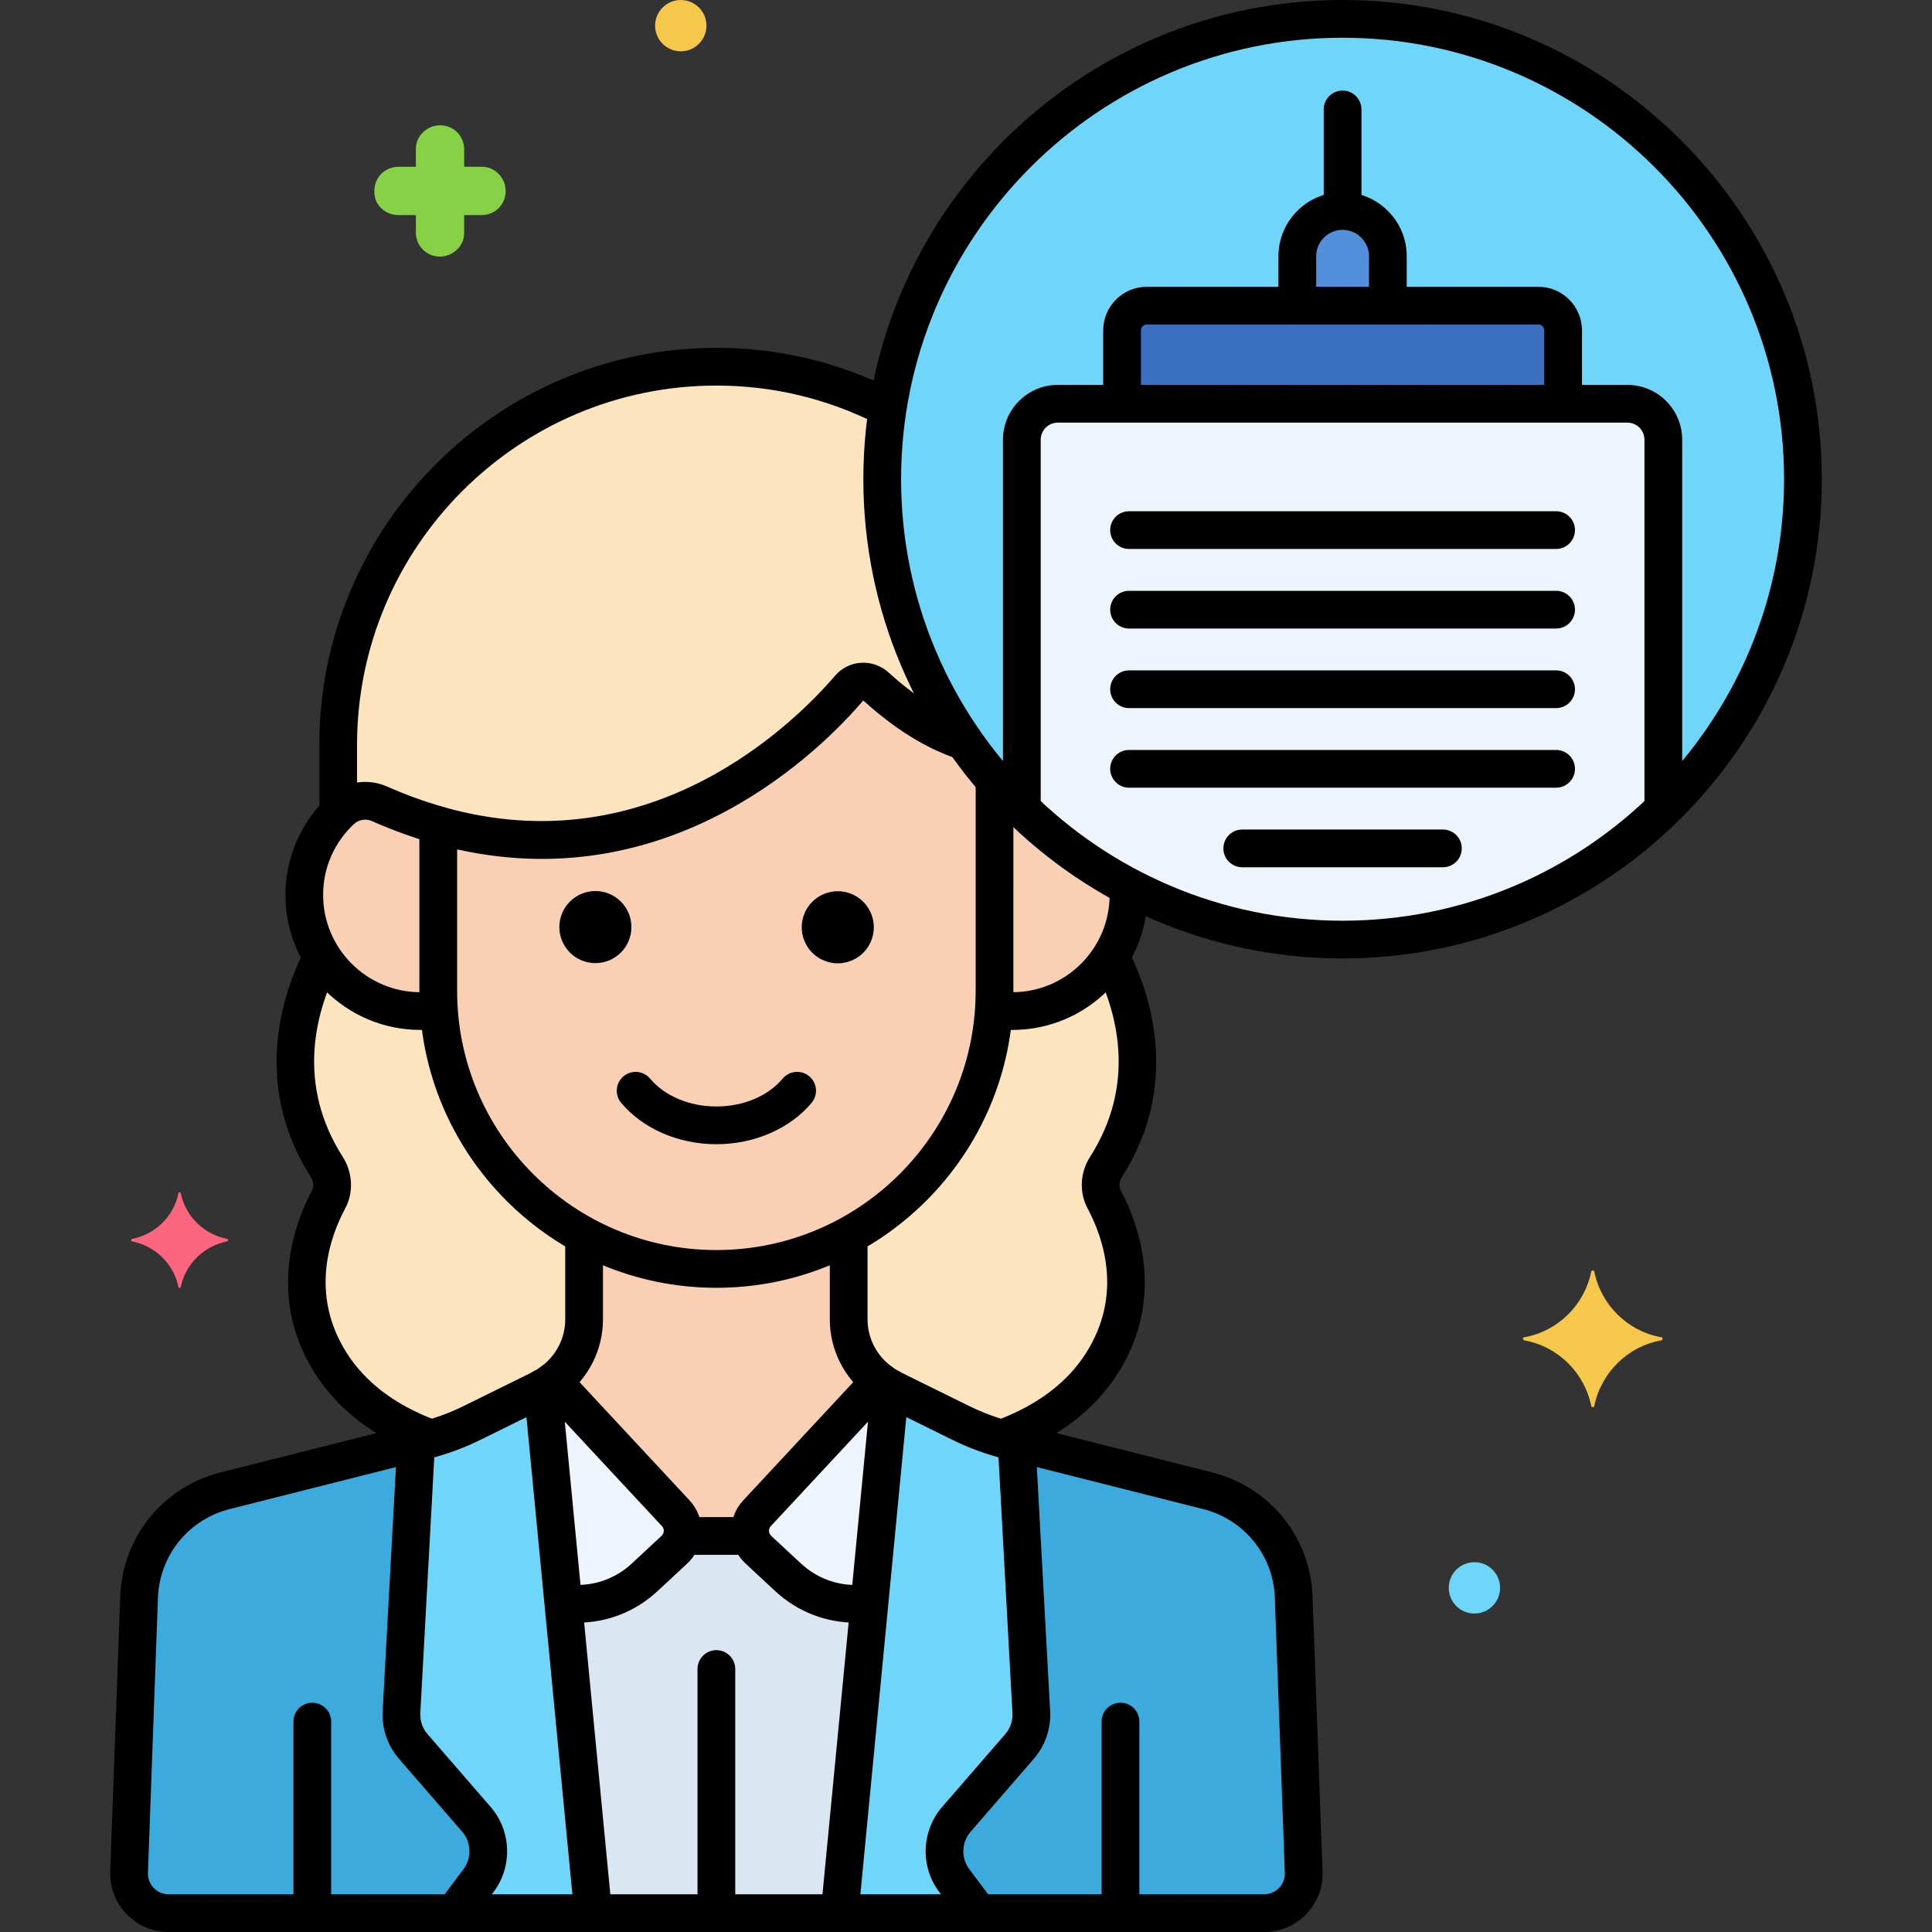<?xml version="1.0" encoding="utf-8"?>
<!-- Generator: Adobe Illustrator 24.0.0, SVG Export Plug-In . SVG Version: 6.00 Build 0)  -->
<svg version="1.1" xmlns="http://www.w3.org/2000/svg" xmlns:xlink="http://www.w3.org/1999/xlink" x="0px" y="0px"
	 viewBox="0 0 256 256" enable-background="new 0 0 256 256" xml:space="preserve">
<rect x="0" y="0" width="256" height="256" fill="#333333" stroke="none"/>
<g id="Layer_1">
</g>
<g id="Layer_2">
</g>
<g id="Layer_3">
</g>
<g id="Layer_4">
</g>
<g id="Layer_5">
</g>
<g id="Layer_6">
</g>
<g id="Layer_7">
</g>
<g id="Layer_8">
</g>
<g id="Layer_9">
</g>
<g id="Layer_10">
</g>
<g id="Layer_11">
</g>
<g id="Layer_12">
</g>
<g id="Layer_13">
</g>
<g id="Layer_14">
</g>
<g id="Layer_15">
</g>
<g id="Layer_16">
</g>
<g id="Layer_17">
</g>
<g id="Layer_18">
</g>
<g id="Layer_19">
</g>
<g id="Layer_20">
</g>
<g id="Layer_21">
</g>
<g id="Layer_22">
</g>
<g id="Layer_23">
</g>
<g id="Layer_24">
</g>
<g id="Layer_25">
</g>
<g id="Layer_26">
</g>
<g id="Layer_27">
</g>
<g id="Layer_28">
</g>
<g id="Layer_29">
</g>
<g id="Layer_30">
</g>
<g id="Layer_31">
</g>
<g id="Layer_32">
</g>
<g id="Layer_33">
</g>
<g id="Layer_34">
</g>
<g id="Layer_35">
</g>
<g id="Layer_36">
</g>
<g id="Layer_37">
</g>
<g id="Layer_38">
</g>
<g id="Layer_39">
</g>
<g id="Layer_40">
</g>
<g id="Layer_41">
</g>
<g id="Layer_42">
</g>
<g id="Layer_43">
</g>
<g id="Layer_44">
</g>
<g id="Layer_45">
</g>
<g id="Layer_46">
</g>
<g id="Layer_47">
</g>
<g id="Layer_48">
</g>
<g id="Layer_49">
</g>
<g id="Layer_50">
</g>
<g id="Layer_51">
</g>
<g id="Layer_52">
</g>
<g id="Layer_53">
</g>
<g id="Layer_54">
</g>
<g id="Layer_55">
</g>
<g id="Layer_56">
</g>
<g id="Layer_57">
</g>
<g id="Layer_58">
</g>
<g id="Layer_59">
</g>
<g id="Layer_60">
</g>
<g id="Layer_61">
</g>
<g id="Layer_62">
</g>
<g id="Layer_63">
</g>
<g id="Layer_64">
</g>
<g id="Layer_65">
</g>
<g id="Layer_66">
	<g>
		<g>
			<g>
				<path fill="#FCE4BE" d="M146.548,154.63c7.039-11.04,3.715-21.788,0.61-27.859c-2.725,4.321-7.527,7.2-13.012,7.2
					c-0.839,0-1.656-0.085-2.458-0.215c-0.865,12.895-8.431,24.031-19.232,29.918v11.177c0,3.578,1.877,6.853,4.885,8.706
					c1.205,0.742-0.324-0.129,9.942,4.977c1.381,0.681,3.205,1.402,4.611,1.843c0.279,0.087,0.561,0.164,0.843,0.243
					c5.424-1.985,10.209-5.137,13.308-10.044c5.683-8.998,2.367-17.717,0.275-21.619
					C145.585,157.585,145.712,155.941,146.548,154.63z"/>
			</g>
		</g>
		<g>
			<g>
				<path fill="#FCE4BE" d="M58.163,133.756c-0.802,0.129-1.619,0.214-2.458,0.214c-5.486,0-10.288-2.879-13.012-7.2
					c-3.105,6.071-6.43,16.82,0.609,27.859c0.836,1.312,0.963,2.956,0.228,4.326c-2.092,3.903-5.408,12.621,0.275,21.619
					c3.1,4.908,7.885,8.06,13.308,10.044c0.281-0.08,0.564-0.156,0.843-0.243c1.406-0.44,3.23-1.162,4.611-1.843
					c10.933-5.438,8.826-4.29,9.942-4.977c3.008-1.853,4.885-5.127,4.885-8.706v-11.177
					C66.594,157.788,59.028,146.651,58.163,133.756z"/>
			</g>
		</g>
		<g>
			<g>
				<path fill="#F9D0B4" d="M149.477,117.473c-6.749-3.561-12.743-8.351-17.696-14.072v27.884c0,0.832-0.038,1.654-0.093,2.472
					c0.802,0.129,1.619,0.215,2.458,0.215c8.498,0,15.387-6.889,15.387-15.387C149.533,118.208,149.503,117.841,149.477,117.473z"/>
			</g>
		</g>
		<g>
			<g>
				<path fill="#F9D0B4" d="M58.07,131.285v-21.948c-2.531-0.721-5.13-1.654-7.795-2.831c-1.719-0.759-3.726-0.409-5.097,0.875
					c-2.989,2.803-4.861,6.781-4.861,11.203c0,8.498,6.889,15.387,15.387,15.387c0.839,0,1.656-0.085,2.458-0.214
					C58.108,132.938,58.07,132.116,58.07,131.285z"/>
			</g>
		</g>
		<g>
			<g>
				<path fill="#FCE4BE" d="M116.899,63.5c0-3.205,0.25-6.351,0.727-9.422c-6.827-3.498-14.54-5.487-22.7-5.487
					c-27.564,0-50.116,22.553-50.116,50.116v9.056c0.125-0.126,0.24-0.261,0.37-0.383c1.37-1.285,3.378-1.634,5.096-0.875
					c2.665,1.177,5.264,2.11,7.795,2.831c28.966,8.251,48.87-11.626,54.483-18.177c0.902-1.053,2.485-1.13,3.512-0.197
					c4.396,3.994,8.315,6.151,11.678,7.243C120.912,88.352,116.899,76.397,116.899,63.5z"/>
			</g>
		</g>
		<g>
			<g>
				<path fill="#DAE6F1" d="M104.41,208.99l-3.931-3.657c-1.377-1.281-1.455-3.436-0.174-4.813l16.27-17.488
					c-2.556-1.91-4.121-4.918-4.121-8.181v-11.177c-5.221,2.846-11.195,4.465-17.53,4.465c-6.334,0-12.309-1.62-17.53-4.465v11.177
					c0,3.263-1.565,6.271-4.121,8.181l16.271,17.488c1.281,1.377,1.203,3.531-0.174,4.813l-3.931,3.657
					c-3.085,2.87-7.057,3.916-10.801,3.401l3.959,41.109h32.655l3.959-41.109C111.467,212.906,107.495,211.859,104.41,208.99z"/>
			</g>
		</g>
		<g>
			<g>
				<path fill="#3CAADC" d="M71.897,183.915c-0.075,0.039-0.141,0.089-0.217,0.126l-9.112,4.493
					c-2.037,1.004-4.174,1.79-6.376,2.344c-0.13,0.033-18.907,4.773-19.026,4.803l-7.325,1.849
					c-6.414,1.615-11.032,7.211-11.4,13.815l-1.336,36.719c-0.108,2.97,2.27,5.436,5.242,5.436h56.251L71.897,183.915z"/>
			</g>
		</g>
		<g>
			<g>
				<path fill="#3CAADC" d="M171.41,211.345c-0.368-6.604-4.987-12.2-11.4-13.815l-7.325-1.849c-0.12-0.03-18.897-4.77-19.027-4.803
					c-2.202-0.554-4.339-1.34-6.376-2.344l-9.112-4.493c-0.076-0.037-0.142-0.087-0.216-0.126l-6.701,69.585h56.251
					c2.972,0,5.35-2.466,5.242-5.436L171.41,211.345z"/>
			</g>
		</g>
		<g>
			<g>
				<path fill="#EDF4FC" d="M89.545,200.52l-16.27-17.488c-0.434,0.325-0.888,0.626-1.378,0.883l2.742,28.477
					c3.744,0.515,7.717-0.532,10.801-3.401l3.931-3.657C90.748,204.052,90.826,201.897,89.545,200.52z"/>
			</g>
		</g>
		<g>
			<g>
				<path fill="#EDF4FC" d="M116.576,183.032l-16.27,17.488c-1.281,1.377-1.203,3.531,0.174,4.813l3.931,3.657
					c3.085,2.87,7.057,3.916,10.801,3.401l2.742-28.477C117.465,183.658,117.01,183.356,116.576,183.032z"/>
			</g>
		</g>
		<g>
			<g>
				<path fill="#F9D0B4" d="M127.743,98.205c-3.363-1.093-7.281-3.249-11.678-7.243c-1.027-0.933-2.609-0.856-3.512,0.197
					c-5.613,6.552-25.517,26.428-54.484,18.177v21.948c0,20.27,16.585,36.855,36.855,36.855c20.27,0,36.855-16.585,36.855-36.855
					v-27.884C130.345,101.744,128.995,100.012,127.743,98.205z"/>
			</g>
		</g>
		<g>
			<g>
				<path fill="#F9D0B4" d="M116.576,183.032c-2.556-1.91-4.121-4.918-4.121-8.181v-11.177c-5.221,2.846-11.195,4.465-17.53,4.465
					c-6.334,0-12.309-1.619-17.53-4.465v11.177c0,3.263-1.565,6.271-4.121,8.181l16.27,17.488c0.779,0.837,1.048,1.961,0.836,3.002
					h9.089c-0.212-1.041,0.057-2.165,0.836-3.002L116.576,183.032z"/>
			</g>
		</g>
		<g>
			<g>
				<circle fill="#70D6F9" cx="177.899" cy="63.5" r="61"/>
			</g>
		</g>
		<g>
			<g>
				<path fill="#EDF4FC" d="M215.634,53.5h-75.47c-2.632,0-4.765,2.133-4.765,4.765v48.973c10.986,10.677,25.97,17.262,42.5,17.262
					s31.514-6.585,42.5-17.262V58.265C220.399,55.633,218.266,53.5,215.634,53.5z"/>
			</g>
		</g>
		<g>
			<g>
				<path fill="#3A70BF" d="M203.842,40.5h-51.886c-1.809,0-3.276,1.467-3.276,3.276V53.5h58.438v-9.724
					C207.118,41.967,205.651,40.5,203.842,40.5z"/>
			</g>
		</g>
		<g>
			<g>
				<path fill="#5290DB" d="M177.899,27.958c-3.313,0-6,2.687-6,6V40.5h12v-6.542C183.899,30.645,181.212,27.958,177.899,27.958z"/>
			</g>
		</g>
		<g>
			<g>
				<path fill="#70D6F9" d="M60.172,253.5h18.426l-6.701-69.585c-0.075,0.039-0.141,0.089-0.217,0.126l-9.112,4.493
					c-2.037,1.004-4.174,1.79-6.376,2.344c-0.018,0.005-0.407,0.103-1.046,0.264l-1.948,35.706c-0.091,1.67,0.47,3.31,1.566,4.574
					l8.368,9.656c1.988,2.294,2.107,5.664,0.286,8.092L60.172,253.5z"/>
			</g>
		</g>
		<g>
			<g>
				<path fill="#70D6F9" d="M135.086,231.422c1.095-1.264,1.657-2.904,1.566-4.574l-1.948-35.706
					c-0.639-0.161-1.028-0.259-1.046-0.264c-2.202-0.554-4.339-1.34-6.376-2.344l-9.112-4.493c-0.076-0.037-0.142-0.087-0.216-0.126
					l-6.701,69.585h18.426l-3.247-4.329c-1.821-2.428-1.702-5.798,0.286-8.092L135.086,231.422z"/>
			</g>
		</g>
		<g>
			<g>
				<path d="M148.656,155.974c7.685-12.051,3.931-23.829,1.01-29.778c-0.608-1.238-2.104-1.749-3.346-1.142
					c-1.239,0.608-1.75,2.106-1.142,3.346c3.003,6.116,5.313,15.397-0.737,24.886c-1.339,2.101-1.463,4.726-0.324,6.852
					c2.037,3.801,4.722,11.335-0.185,19.104c-2.464,3.901-6.401,6.896-11.701,8.9c-1.292,0.488-1.942,1.931-1.454,3.223
					c0.378,1,1.329,1.616,2.339,1.616c0.294,0,0.593-0.053,0.884-0.163c6.339-2.396,11.103-6.066,14.16-10.906
					c6.494-10.283,2.418-20.305,0.365-24.136C148.233,157.233,148.283,156.56,148.656,155.974z"/>
			</g>
		</g>
		<g>
			<g>
				<path d="M57.53,188.106c-5.254-2.003-9.16-4.986-11.61-8.865c-4.906-7.769-2.222-15.304-0.185-19.104
					c1.139-2.126,1.015-4.751-0.324-6.851c-6.075-9.528-3.728-18.846-0.689-24.983c0.613-1.237,0.106-2.737-1.131-3.35
					c-1.24-0.614-2.737-0.106-3.35,1.131c-2.956,5.97-6.761,17.79,0.954,29.891c0.374,0.585,0.423,1.259,0.133,1.801
					c-2.053,3.831-6.128,13.854,0.365,24.136c3.041,4.814,7.77,8.47,14.057,10.867c0.293,0.111,0.594,0.165,0.89,0.165
					c1.007,0,1.957-0.613,2.336-1.61C59.467,190.043,58.82,188.599,57.53,188.106z"/>
			</g>
		</g>
		<g>
			<g>
				<path d="M149.533,116.084c-1.381,0-2.5,1.119-2.5,2.5c0,7.105-5.781,12.887-12.887,12.887c-0.283,0-0.562-0.012-0.839-0.033
					c-1.371-0.122-2.579,0.922-2.686,2.3c-0.106,1.376,0.923,2.578,2.3,2.685c0.404,0.031,0.813,0.049,1.225,0.049
					c9.863,0,17.887-8.024,17.887-17.887C152.033,117.203,150.914,116.084,149.533,116.084z"/>
			</g>
		</g>
		<g>
			<g>
				<path d="M49.266,108.793c2.688,1.187,5.42,2.179,8.12,2.947c1.325,0.38,2.711-0.391,3.089-1.72
					c0.378-1.328-0.392-2.711-1.72-3.089c-2.479-0.706-4.992-1.619-7.47-2.713c-2.639-1.166-5.707-0.639-7.816,1.338
					c-3.591,3.367-5.651,8.115-5.651,13.027c0,9.862,8.024,17.887,17.887,17.887c0.614,0,1.24-0.038,1.912-0.115
					c1.372-0.158,2.355-1.397,2.197-2.77c-0.158-1.372-1.396-2.373-2.77-2.197c-0.48,0.055-0.918,0.082-1.34,0.082
					c-7.106,0-12.887-5.781-12.887-12.887c0-3.587,1.446-6.918,4.071-9.38C47.531,108.601,48.464,108.439,49.266,108.793z"/>
			</g>
		</g>
		<g>
			<g>
				<path d="M118.35,51.642c-7.348-3.683-15.229-5.551-23.425-5.551c-29.013,0-52.616,23.604-52.616,52.616v8.731
					c0,1.381,1.119,2.5,2.5,2.5s2.5-1.119,2.5-2.5v-8.731c0-26.256,21.36-47.616,47.616-47.616c7.411,0,14.538,1.689,21.184,5.021
					c1.235,0.616,2.736,0.119,3.355-1.115C120.083,53.763,119.584,52.261,118.35,51.642z"/>
			</g>
		</g>
		<g>
			<g>
				<path d="M107.23,142.613c-1.058-0.887-2.634-0.748-3.522,0.31c-1.938,2.312-5.221,3.691-8.783,3.691
					c-3.562,0-6.846-1.38-8.784-3.691c-0.885-1.058-2.463-1.196-3.522-0.31c-1.058,0.888-1.196,2.464-0.309,3.522
					c2.876,3.431,7.592,5.479,12.615,5.479c5.023,0,9.739-2.048,12.615-5.479C108.427,145.077,108.289,143.5,107.23,142.613z"/>
			</g>
		</g>
		<g>
			<g>
				<ellipse transform="matrix(0.383 -0.924 0.924 0.383 -44.995 178.347)" cx="110.96" cy="122.843" rx="4.775" ry="4.775"/>
			</g>
		</g>
		<g>
			<g>
				<circle cx="78.891" cy="122.843" r="4.775"/>
			</g>
		</g>
		<g>
			<g>
				<path d="M118.072,181.028c-1.952-1.458-3.117-3.767-3.117-6.177v-10.508c0-1.381-1.119-2.5-2.5-2.5s-2.5,1.119-2.5,2.5v10.508
					c0,3.979,1.916,7.785,5.125,10.183c0.449,0.335,0.974,0.497,1.494,0.497c0.762,0,1.514-0.347,2.005-1.004
					C119.405,183.421,119.179,181.854,118.072,181.028z"/>
			</g>
		</g>
		<g>
			<g>
				<path d="M111.253,251H78.598c-1.381,0-2.5,1.119-2.5,2.5s1.119,2.5,2.5,2.5h32.655c1.381,0,2.5-1.119,2.5-2.5
					S112.634,251,111.253,251z"/>
			</g>
		</g>
		<g>
			<g>
				<path d="M77.396,161.688c-1.381,0-2.5,1.119-2.5,2.5v10.664c0,2.41-1.165,4.719-3.117,6.177
					c-1.106,0.826-1.333,2.393-0.507,3.499c0.491,0.657,1.243,1.004,2.005,1.004c0.521,0,1.045-0.162,1.494-0.497
					c3.209-2.396,5.125-6.203,5.125-10.183v-10.664C79.896,162.807,78.776,161.688,77.396,161.688z"/>
			</g>
		</g>
		<g>
			<g>
				<path d="M148.47,225.619c-1.381,0-2.5,1.119-2.5,2.5V252.5c0,1.381,1.119,2.5,2.5,2.5s2.5-1.119,2.5-2.5v-24.381
					C150.97,226.738,149.851,225.619,148.47,225.619z"/>
			</g>
		</g>
		<g>
			<g>
				<path d="M41.381,225.619c-1.381,0-2.5,1.119-2.5,2.5v24.214c0,1.381,1.119,2.5,2.5,2.5s2.5-1.119,2.5-2.5v-24.214
					C43.881,226.738,42.762,225.619,41.381,225.619z"/>
			</g>
		</g>
		<g>
			<g>
				<g>
					<g>
						<path d="M74.385,183.675c-0.08-0.828-0.566-1.563-1.297-1.959c-0.73-0.396-1.612-0.402-2.349-0.018
							c-0.078,0.041-0.154,0.085-0.236,0.136l-9.04,4.458c-1.877,0.925-3.855,1.652-5.88,2.161
							c-0.002,0.001-0.005,0.002-0.007,0.002c-0.159,0.041-9.3,2.348-14.851,3.749l-11.494,2.901
							c-7.515,1.892-12.854,8.362-13.288,16.148l-1.336,36.719c-0.077,2.121,0.692,4.131,2.166,5.658
							c1.473,1.527,3.453,2.369,5.575,2.369h56.251c0.705,0,1.377-0.298,1.851-0.819s0.706-1.219,0.638-1.92L74.385,183.675z
							 M22.347,251c-0.752,0-1.454-0.298-1.976-0.84c-0.522-0.542-0.795-1.254-0.768-2.006l1.334-36.67
							c0.309-5.542,4.132-10.175,9.516-11.53l11.496-2.902c5.495-1.387,14.508-3.662,14.854-3.749
							c2.367-0.596,4.679-1.445,6.872-2.526l6.083-3L75.845,251H22.347z"/>
					</g>
				</g>
			</g>
		</g>
		<g>
			<g>
				<g>
					<g>
						<path d="M173.906,211.205c-0.431-7.737-5.771-14.207-13.284-16.099l-7.325-1.85h-0.001c-0.12-0.03-18.818-4.75-19.028-4.804
							c-2.025-0.509-4.003-1.236-5.88-2.161l-9.038-4.457c-0.076-0.047-0.152-0.092-0.231-0.133
							c-0.737-0.389-1.619-0.382-2.353,0.012c-0.733,0.396-1.221,1.131-1.3,1.961l-6.701,69.586
							c-0.068,0.701,0.164,1.398,0.638,1.92s1.146,0.819,1.851,0.819h56.251c2.122,0,4.102-0.841,5.575-2.369
							c1.474-1.527,2.242-3.537,2.166-5.658L173.906,211.205z M169.48,250.16c-0.522,0.542-1.224,0.84-1.976,0.84h-53.499
							l6.088-63.224l6.083,3c2.193,1.081,4.505,1.931,6.864,2.524c0.13,0.033,18.913,4.773,19.033,4.804l7.326,1.851
							c5.382,1.354,9.205,5.987,9.512,11.48l1.336,36.719C170.275,248.906,170.002,249.619,169.48,250.16z"/>
					</g>
				</g>
			</g>
		</g>
		<g>
			<g>
				<path d="M91.375,198.817l-16.271-17.488c-0.87-0.936-2.305-1.064-3.327-0.3c-0.377,0.282-0.719,0.502-1.043,0.672
					c-1.222,0.642-1.693,2.153-1.051,3.376c0.603,1.149,1.976,1.636,3.153,1.154l14.878,15.992c0.222,0.238,0.247,0.509,0.241,0.648
					c-0.005,0.14-0.049,0.408-0.288,0.631l-3.931,3.656c-2.167,2.017-4.982,3.028-7.953,2.836c-1.373-0.078-2.566,0.958-2.653,2.337
					c-0.087,1.378,0.959,2.565,2.337,2.653c0.344,0.021,0.686,0.032,1.027,0.032c3.968,0,7.717-1.47,10.648-4.198l3.931-3.656
					c1.155-1.074,1.822-2.534,1.879-4.11C93.01,201.476,92.449,199.972,91.375,198.817z"/>
			</g>
		</g>
		<g>
			<g>
				<path d="M119.117,181.702c-0.326-0.172-0.668-0.392-1.044-0.673c-1.023-0.765-2.457-0.635-3.327,0.3l-16.27,17.488
					c-1.074,1.154-1.635,2.658-1.578,4.235c0.057,1.576,0.724,3.036,1.879,4.11l3.93,3.656c2.921,2.718,6.691,4.198,10.664,4.198
					c0.168,0,0.337-0.003,0.507-0.008c1.38-0.044,2.463-1.198,2.419-2.578c-0.043-1.379-1.207-2.452-2.578-2.42
					c-2.838,0.1-5.534-0.924-7.607-2.853l-3.93-3.656c-0.239-0.223-0.283-0.491-0.288-0.631c-0.005-0.14,0.02-0.41,0.242-0.648
					l14.878-15.992c1.176,0.483,2.549-0.005,3.152-1.153C120.809,183.855,120.339,182.344,119.117,181.702z"/>
			</g>
		</g>
		<g>
			<g>
				<path d="M131.781,101.25c-1.381,0-2.5,1.119-2.5,2.5v27.535c0,18.943-15.412,34.354-34.355,34.354
					c-18.943,0-34.355-15.411-34.355-34.354v-18.736c28.723,6.404,48.391-13.357,53.814-19.736c4.09,3.716,8.229,6.298,12.3,7.676
					c1.305,0.442,2.727-0.259,3.169-1.567c0.442-1.308-0.259-2.727-1.567-3.169c-3.417-1.155-6.962-3.39-10.541-6.641
					c-0.995-0.903-2.333-1.383-3.662-1.289c-1.339,0.083-2.557,0.691-3.43,1.71c-5.2,6.068-24.311,25.258-51.9,17.399
					c-0.755-0.215-1.565-0.063-2.191,0.409c-0.626,0.473-0.994,1.211-0.994,1.995v21.949c0,21.7,17.655,39.354,39.355,39.354
					c21.701,0,39.355-17.654,39.355-39.354V103.75C134.281,102.369,133.162,101.25,131.781,101.25z"/>
			</g>
		</g>
		<g>
			<g>
				<path d="M98.75,201.022h-7.687c-1.381,0-2.5,1.119-2.5,2.5s1.119,2.5,2.5,2.5h7.687c1.381,0,2.5-1.119,2.5-2.5
					S100.13,201.022,98.75,201.022z"/>
			</g>
		</g>
		<g>
			<g>
				<path d="M94.925,218.654c-1.381,0-2.5,1.119-2.5,2.5v31.159c0,1.381,1.119,2.5,2.5,2.5s2.5-1.119,2.5-2.5v-31.159
					C97.425,219.773,96.306,218.654,94.925,218.654z"/>
			</g>
		</g>
		<g>
			<g>
				<path fill="#87D147" d="M63.906,22.1h-2.4v-2.3c0-1.8-1.4-3.2-3.2-3.2c-1.7,0-3.2,1.4-3.2,3.1v2.4h-2.3c-1.8,0-3.2,1.4-3.2,3.2
					c-0.1,1.7,1.3,3.2,3.2,3.2h2.3v2.3c0,1.8,1.4,3.2,3.2,3.2c1.7,0,3.2-1.4,3.2-3.1v-2.4h2.3c1.8,0,3.2-1.4,3.2-3.2
					C67.006,23.6,65.606,22.1,63.906,22.1z"/>
			</g>
		</g>
		<g>
			<g>
				<path fill="#F5C84C" d="M90.206,0c-1.878,0-3.4,1.522-3.4,3.4c0,1.878,1.522,3.4,3.4,3.4s3.4-1.522,3.4-3.4
					C93.606,1.522,92.083,0,90.206,0z"/>
			</g>
		</g>
		<g>
			<g>
				<path fill="#FC657E" d="M30.15,164.175c-3.1-0.6-5.6-3-6.2-6.1c0-0.1-0.3-0.1-0.3,0c-0.6,3.1-3.1,5.5-6.2,6.1
					c-0.1,0-0.1,0.2,0,0.3c3.1,0.6,5.6,3,6.2,6.1c0,0.1,0.3,0.1,0.3,0c0.6-3.1,3.1-5.5,6.2-6.1
					C30.25,164.375,30.25,164.175,30.15,164.175z"/>
			</g>
		</g>
		<g>
			<g>
				<path fill="#70D6F9" d="M195.369,207c-1.878,0-3.4,1.522-3.4,3.4c0,1.878,1.522,3.4,3.4,3.4c1.878,0,3.4-1.522,3.4-3.4
					C198.769,208.522,197.246,207,195.369,207z"/>
			</g>
		</g>
		<g>
			<g>
				<path fill="#F5C84C" d="M220.15,177.2c-4.5-0.8-8-4.3-8.9-8.7c0-0.2-0.4-0.2-0.4,0c-0.9,4.4-4.4,7.9-8.9,8.7
					c-0.2,0-0.2,0.3,0,0.4c4.5,0.8,8,4.3,8.9,8.7c0,0.2,0.4,0.2,0.4,0c0.9-4.4,4.4-7.9,8.9-8.7
					C220.35,177.5,220.35,177.2,220.15,177.2z"/>
			</g>
		</g>
		<g>
			<g>
				<g>
					<g>
						<path d="M177.899,0c-35.014,0-63.5,28.486-63.5,63.5s28.486,63.5,63.5,63.5s63.5-28.486,63.5-63.5S212.913,0,177.899,0z
							 M177.899,122c-32.257,0-58.5-26.243-58.5-58.5S145.642,5,177.899,5s58.5,26.243,58.5,58.5S210.156,122,177.899,122z"/>
					</g>
				</g>
			</g>
		</g>
		<g>
			<g>
				<path d="M206.191,67.741h-56.585c-1.381,0-2.5,1.119-2.5,2.5s1.119,2.5,2.5,2.5h56.585c1.381,0,2.5-1.119,2.5-2.5
					S207.572,67.741,206.191,67.741z"/>
			</g>
		</g>
		<g>
			<g>
				<path d="M206.191,78.285h-56.585c-1.381,0-2.5,1.119-2.5,2.5s1.119,2.5,2.5,2.5h56.585c1.381,0,2.5-1.119,2.5-2.5
					S207.572,78.285,206.191,78.285z"/>
			</g>
		</g>
		<g>
			<g>
				<path d="M206.191,99.373h-56.585c-1.381,0-2.5,1.119-2.5,2.5s1.119,2.5,2.5,2.5h56.585c1.381,0,2.5-1.119,2.5-2.5
					S207.572,99.373,206.191,99.373z"/>
			</g>
		</g>
		<g>
			<g>
				<path d="M191.191,109.917h-26.585c-1.381,0-2.5,1.119-2.5,2.5s1.119,2.5,2.5,2.5h26.585c1.381,0,2.5-1.119,2.5-2.5
					S192.572,109.917,191.191,109.917z"/>
			</g>
		</g>
		<g>
			<g>
				<path d="M206.191,88.829h-56.585c-1.381,0-2.5,1.119-2.5,2.5s1.119,2.5,2.5,2.5h56.585c1.381,0,2.5-1.119,2.5-2.5
					S207.572,88.829,206.191,88.829z"/>
			</g>
		</g>
		<g>
			<g>
				<path d="M177.899,12c-1.381,0-2.5,1.119-2.5,2.5v13c0,1.381,1.119,2.5,2.5,2.5s2.5-1.119,2.5-2.5v-13
					C180.399,13.119,179.28,12,177.899,12z"/>
			</g>
		</g>
		<g>
			<g>
				<path d="M215.634,51h-75.47c-4.006,0-7.265,3.259-7.265,7.265v48.517c0,1.381,1.119,2.5,2.5,2.5s2.5-1.119,2.5-2.5V58.265
					c0-1.249,1.016-2.265,2.265-2.265h75.47c1.249,0,2.265,1.016,2.265,2.265v48.549c0,1.381,1.119,2.5,2.5,2.5s2.5-1.119,2.5-2.5
					V58.265C222.899,54.259,219.64,51,215.634,51z"/>
			</g>
		</g>
		<g>
			<g>
				<path d="M203.842,38h-51.886c-3.185,0-5.776,2.591-5.776,5.775v8.767c0,1.381,1.119,2.5,2.5,2.5s2.5-1.119,2.5-2.5v-8.767
					c0-0.428,0.348-0.775,0.776-0.775h51.886c0.428,0,0.776,0.348,0.776,0.775v8.912c0,1.381,1.119,2.5,2.5,2.5s2.5-1.119,2.5-2.5
					v-8.912C209.618,40.591,207.027,38,203.842,38z"/>
			</g>
		</g>
		<g>
			<g>
				<path d="M177.899,25.458c-4.687,0-8.5,3.813-8.5,8.5v5.292c0,1.381,1.119,2.5,2.5,2.5s2.5-1.119,2.5-2.5v-5.292
					c0-1.93,1.57-3.5,3.5-3.5s3.5,1.57,3.5,3.5v5.229c0,1.381,1.119,2.5,2.5,2.5s2.5-1.119,2.5-2.5v-5.229
					C186.399,29.271,182.586,25.458,177.899,25.458z"/>
			</g>
		</g>
		<g>
			<g>
				<path d="M65.022,239.44l-8.369-9.656c-0.674-0.777-1.015-1.772-0.958-2.801l1.905-34.932c0.075-1.378-0.981-2.557-2.36-2.632
					c-1.38-0.072-2.558,0.98-2.632,2.36l-1.905,34.931c-0.127,2.33,0.644,4.585,2.172,6.349l8.369,9.656
					c1.209,1.395,1.282,3.479,0.175,4.955l-2.916,3.887c-0.829,1.104-0.604,2.671,0.5,3.5c0.45,0.337,0.976,0.5,1.498,0.5
					c0.76,0,1.511-0.345,2.002-1l2.916-3.887C67.929,247.324,67.762,242.602,65.022,239.44z"/>
			</g>
		</g>
		<g>
			<g>
				<path d="M136.975,233.06c1.528-1.763,2.3-4.017,2.173-6.348l-1.903-34.892c-0.075-1.378-1.238-2.449-2.632-2.36
					c-1.378,0.075-2.435,1.254-2.36,2.632l1.903,34.892c0.056,1.028-0.285,2.023-0.959,2.801l-8.369,9.656
					c-2.739,3.161-2.906,7.884-0.396,11.23l2.947,3.93c0.491,0.655,1.242,1,2.002,1c0.522,0,1.048-0.163,1.498-0.5
					c1.104-0.828,1.329-2.396,0.5-3.5l-2.947-3.93c-1.107-1.477-1.034-3.561,0.175-4.955L136.975,233.06z"/>
			</g>
		</g>
	</g>
</g>
<g id="Layer_67">
</g>
<g id="Layer_68">
</g>
<g id="Layer_69">
</g>
<g id="Layer_70">
</g>
<g id="Layer_71">
</g>
<g id="Layer_72">
</g>
<g id="Layer_73">
</g>
<g id="Layer_74">
</g>
<g id="Layer_75">
</g>
<g id="Layer_76">
</g>
<g id="Layer_77">
</g>
<g id="Layer_78">
</g>
<g id="Layer_79">
</g>
<g id="Layer_80">
</g>
</svg>
